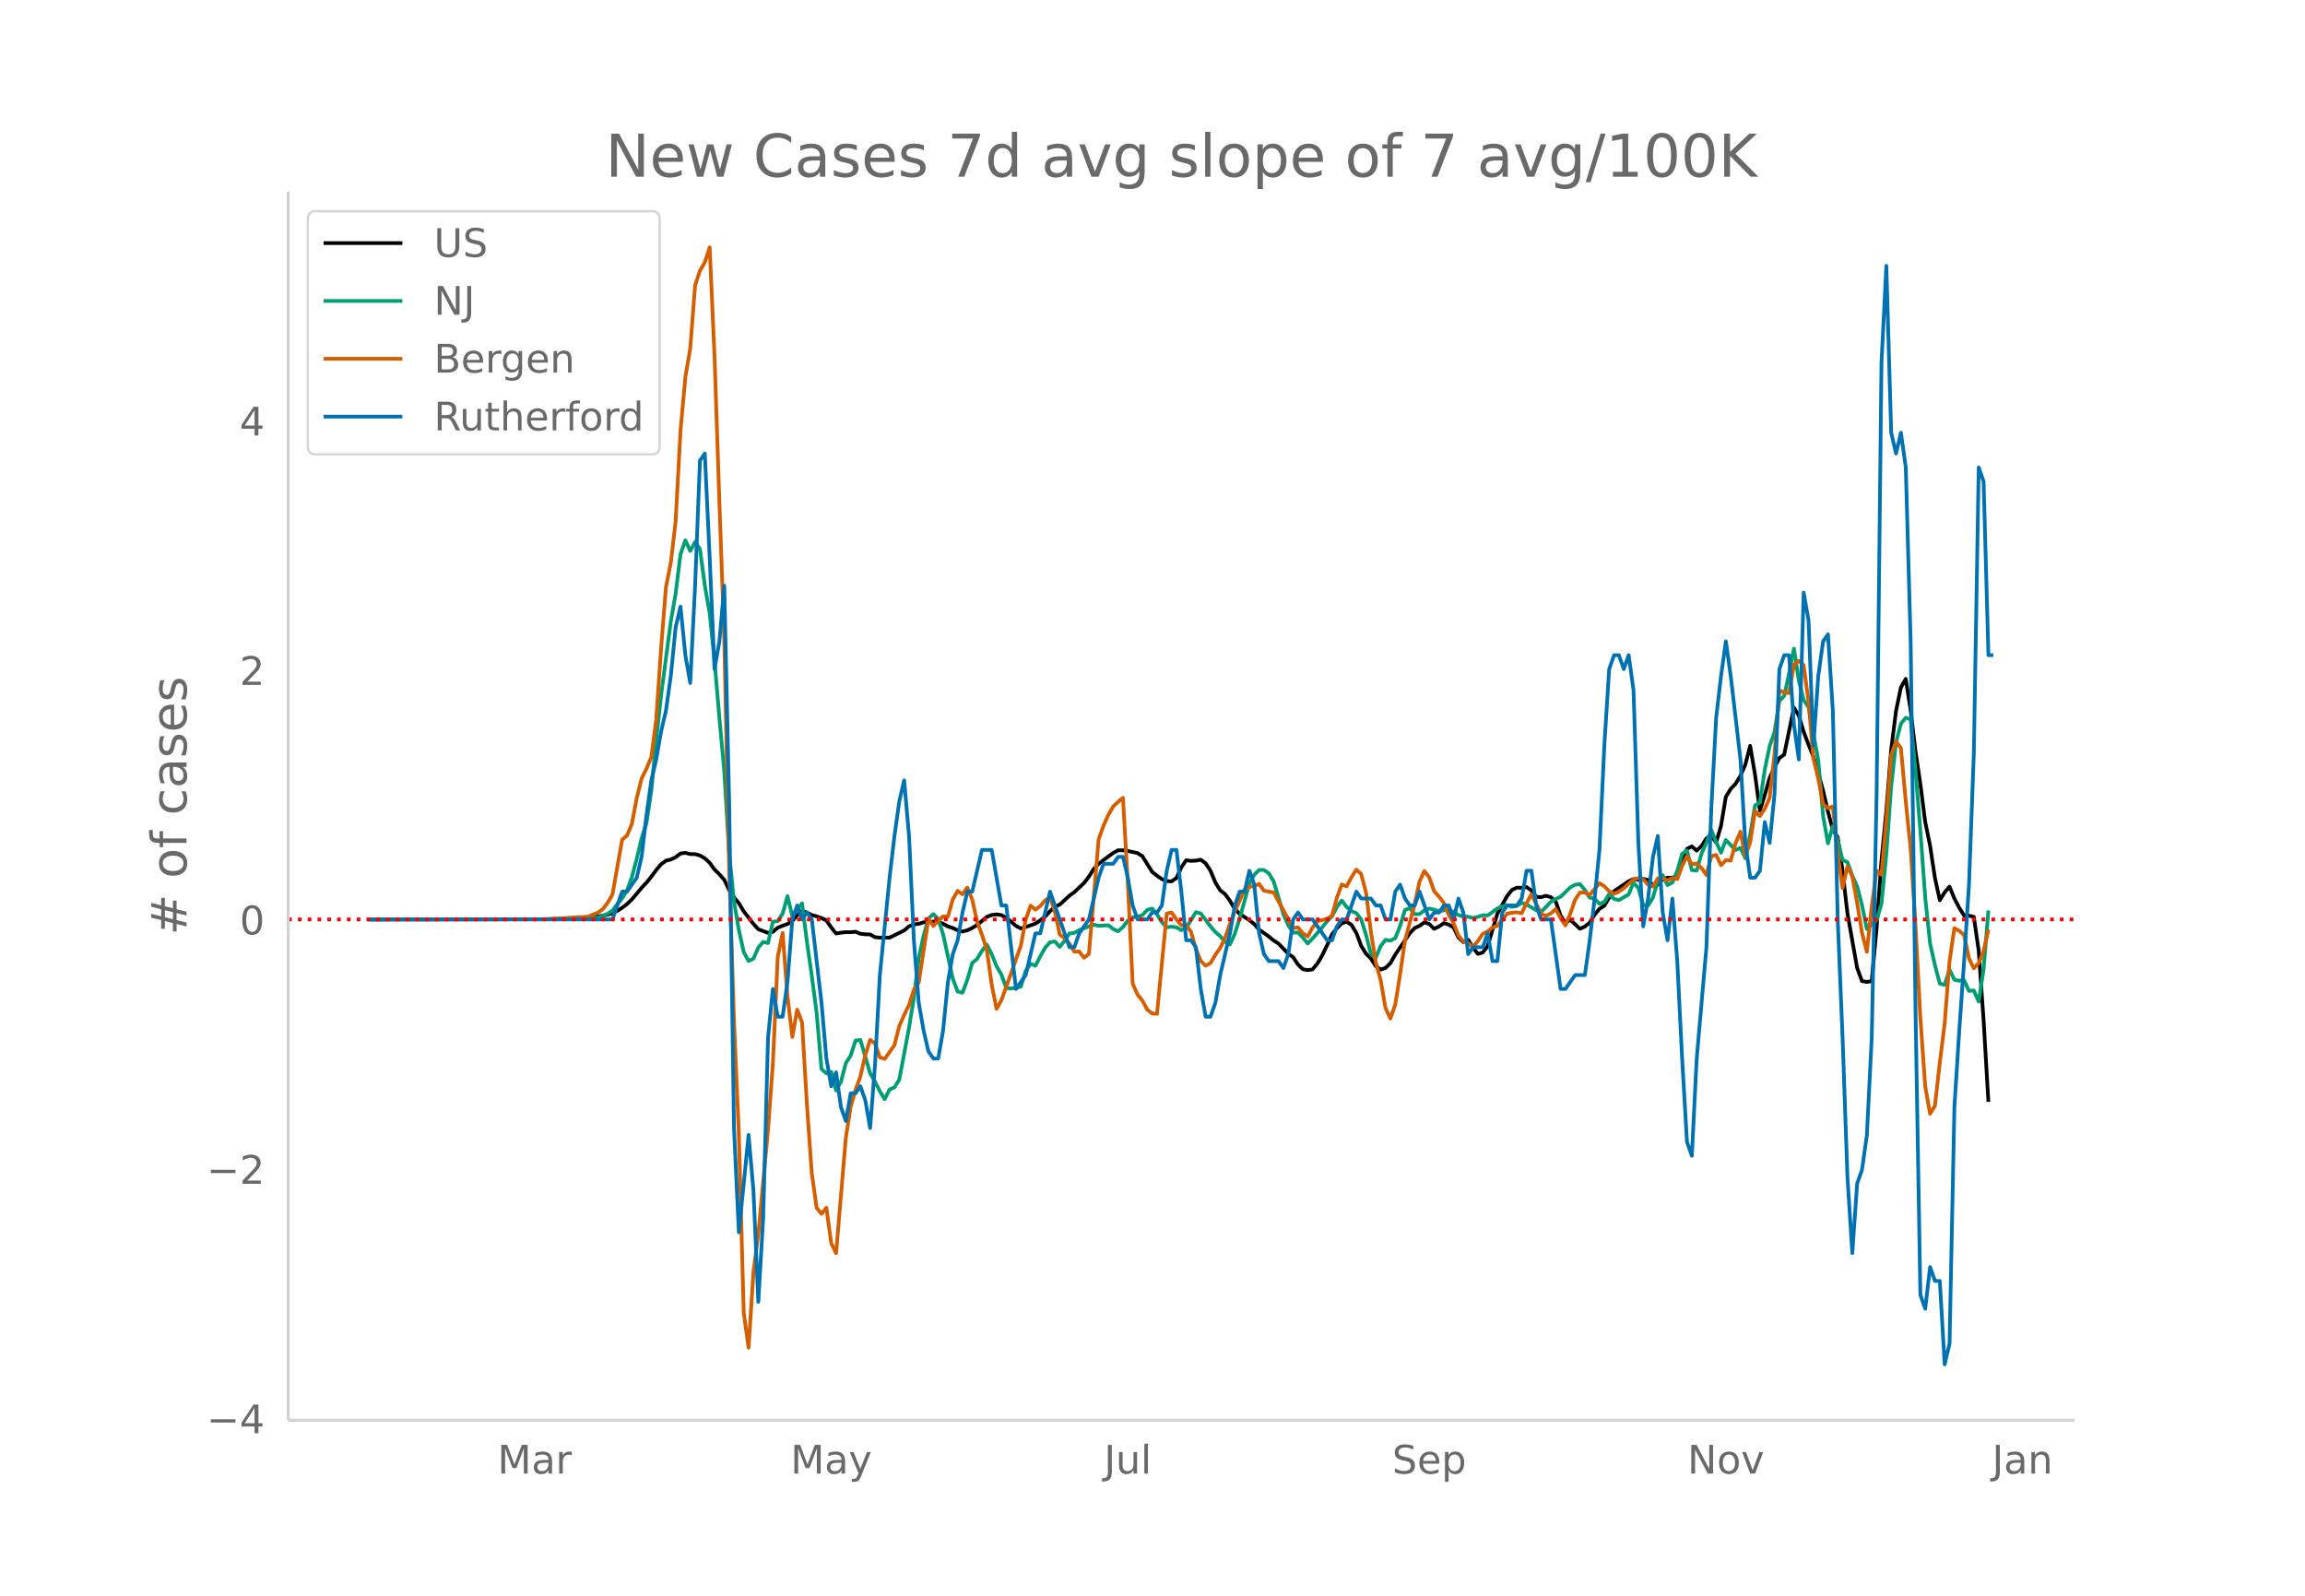 <svg height="864" viewBox="0 0 936 648" width="1248" xmlns="http://www.w3.org/2000/svg" xmlns:xlink="http://www.w3.org/1999/xlink"><defs><style>*{stroke-linecap:butt;stroke-linejoin:round}</style></defs><g id="figure_1"><path d="M0 648h936V0H0z" fill="#fff" id="patch_1"/><g id="axes_1"><path d="M117 576.72h725.4V77.76H117z" fill="none" id="patch_2"/><path clip-path="url(#p36a431fc0c)" d="M149.973 373.345l73.053-.081 9.872-.246 3.949-.19 3.949-.384 3.949-.618 1.974-.403 1.974-.63 1.975-.94 1.974-1.237 1.975-1.513 1.974-1.868 3.949-4.708 1.974-2.105 1.975-2.44 1.974-2.684 1.975-2.326 1.974-1.477 1.974-.473 1.975-.924 1.974-1.527 1.975-.256 1.974.507 1.975-.005 1.974.581 1.974 1.127 1.975 1.82 1.974 2.753 1.975 1.925 1.974 2.257 1.974 4.11 1.975 2.989 1.974 2.357 1.975 3.337 3.948 5.086 1.975 2.176 3.949 1.482 1.974-.439 1.975-1.667 1.974-.806 1.974-.68 1.975-1.224 1.974-2.357 1.975-1.828 1.974.766 1.974.999 1.975.507 1.974.716 1.975.942 1.974 2.84 1.975 2.468 1.974-.331 1.974-.218 1.975.018 1.974-.164 1.975.799 1.974.233 1.974.068 1.975 1.119 1.974.165 3.95.008 5.922-2.926 1.975-1.668 1.974-.766 1.975-.247 1.974-.615 3.949-.267 1.974.037 1.975.82 1.974 1.082 1.975.637 1.974.918 1.974.509 1.975-.49 1.974-.971 1.975-1.187 3.948-3.307 1.975-.751 1.974-.267 1.975.308 1.974 1.109 1.974 1.556 1.975 1.721 1.974 1.013 1.975-.569 3.949-1.357 1.974-1.357 1.974-1.525 1.975-2.159 1.974-1.803 1.975-.908 3.948-3.614 1.975-1.434 3.949-3.715 1.974-2.596 1.975-3.09 1.974-2.1 3.949-2.983 1.974-1.414 1.975-1.109 1.974.01 1.974.27 3.95.865 1.974 1.262 3.949 6.369 1.974 1.565 1.974 1.37 1.975.813 1.974.118 1.975-1.362 1.974-4.307 1.974-2.908 1.975.241 1.974-.097 1.975-.37 1.974 1.45 1.974 3.011 1.975 4.766 1.974 3.198 1.975 1.541 1.974 2.666 1.975 3.337 1.974 1.998 3.949 2.579 1.974 1.587 1.975 2.216 3.948 2.835 1.975 1.63 1.974 1.255 3.95 4.117 1.974 1.404 1.974 2.966 1.974 1.904 1.975.373 1.974-.296 1.975-2.397 1.974-3.364 1.974-4.08 1.975-4.376 1.974-2.486 1.975-2.005 1.974-.636 1.975 1.256 1.974 3.289 1.974 5.24 1.975 3.187 1.974 1.965 1.975 3.081 1.974 1.394 1.974-.677 1.975-1.907 1.974-3.467 5.923-8.707 1.975-2.1 1.974-.899 1.975-1.413 1.974.67 1.975 1.963 1.974-.958 1.974-1.36 1.975.59 1.974 1.17 1.975 4.106 1.974 1.826 1.974-.921 1.975 3.189 1.974 2.531 1.975-.558 1.974-2.576 3.949-13.132 3.949-7.191 1.974-2.512 1.975-.93 1.974.057 1.974-.308 1.975 1.39 1.974 2.609 1.975.101 1.974-.535 1.975.54 1.974 1.733 1.974 5.663 1.975 3.163 1.974-1.368 3.949 3.672 1.974-.919 1.975-1.567 1.974-3.231 1.975-2.387 1.974-1.301 1.975-3.276 1.974-2.576 5.923-4.029 1.975-.913 1.974.312 1.974-.383 1.975.432 1.974 2.224 1.975-.285 1.974-2.28 1.974-.57 1.975-.007 1.974-.677 1.975-4.5 1.974-6.52 1.975-1.024 1.974 1.717 1.974-1.837 1.975-3.119 1.974-1.113 1.975 2.752 1.974-6.682 1.974-11.842 1.975-3.211 1.974-2.09 1.975-3.213 1.974-4.547 1.975-7.649 1.974 11.714 1.974 14.601 1.975-6.33 1.974-6.928 1.975-4.353 1.974-3.704 1.974-1.444 3.95-19.026 1.974 3.177 1.974 6.595 1.975 5.205 1.974 4.837 1.974 6.532 1.975 7.322 1.974 8.536 1.975 7.382 1.974 2.961 1.974 13.645 1.975 17.2 3.949 22.249 1.974 5.38 1.974.31 1.975-.29 1.974-21.53 1.975-27.322 1.974-20.13 1.975-25.065 1.974-15.686 1.974-9.545 1.975-3.473 1.974 12.697 1.975 16.69 1.974 13.24 1.974 15.437 1.975 9.63 1.974 13.077 1.975 9.097 1.974-3.205 1.975-2.314 1.974 4.828 1.974 3.755 1.975 3.18 1.974.05 1.975.443 1.974 13.71 1.974 28.02 1.975 33.421h0" fill="none" stroke="#000" stroke-linecap="round" stroke-width="1.5" id="line2d_1"/><path clip-path="url(#p36a431fc0c)" d="M149.973 373.344l80.95-.099 5.924-.203 5.923-.443 1.975-.663 1.974-.878 1.974-1.298 1.975-2.595 1.974-2.397 1.975-3.188 1.974-5.428 1.975-7.378 1.974-8.331 1.974-6.243 1.975-13.184 1.974-20.497 1.975-18.024 3.948-30.062 1.975-11.386 1.974-16.011 1.975-5.627 1.974 4.323 1.975-3.624 1.974 2.839 1.974 14.784 1.975 11.333 1.974 19.392 1.975 23.133 1.974 21.561 1.974 33.14 1.975 19.764 1.974 11.56 1.975 8.949 1.974 3.66 1.974-.96 1.975-4.51 1.974-2.263 1.975.466 1.974-8.646 1.975-.285 1.974-2.99 1.974-7.14 1.975 8.1 3.949-5.167 1.974 15.557 1.974 13.848 1.975 15.103 1.974 22.778 1.975 1.74 1.974-.582 1.975 7.54 1.974-3.537 1.974-7.558 1.975-3.072 1.974-6.12 1.975-.25 3.948 13.579 1.975 3.368 1.974 3.893 1.975 3.205 1.974-3.915 1.975-.832 1.974-3.2 3.949-20.998 1.974-12.252 1.975-16.006 1.974-9.187 1.974-6.947 1.975-1.815 1.974 2.007 1.975 6.121 3.949 18.071 1.974 5.271 1.974.46 1.975-5.318 1.974-6.749 1.975-1.652 1.974-3.252 1.974-2.549 1.975 3.828 1.974 4.91 1.975 3.44 1.974 5.463 1.974.163 1.975-.245 1.974-.494 1.975-6.406 1.974-2.897 1.975.837 1.974-3.851 1.974-3.491 1.975-2.217 1.974-.302 1.975 2.176 1.974-2.473 1.974-2.979 1.975-.233 1.974-1.1 3.95-1.512 1.974-.698 1.974.442 3.949-.204 1.974 1.542 1.975.896 1.974-1.757 1.974-2.595 1.975-1.297 1.974-.291 1.975-.64 1.974-2.1 1.975-.57 1.974 2.367 1.974 3.224 1.975 2.018 1.974-.244 1.975.303 1.974 1.128 1.974-.872 3.95-6.44 1.974.529 3.948 5.213 1.975 2.32 1.974 1.66 1.975 2.338 1.974 1.041 1.975-4.322 1.974-6.19 3.949-14.214 1.974-3.509 1.975-2.013 1.974.006 1.974 1.356 1.975 3.316 3.949 13.312 1.974 4.485 1.975 2.985 1.974-.07 1.974 2.06 1.975 2.438 1.974-2.037 3.949-4.538 1.974-2.53 1.975-1.932 1.974-3.794 1.975-2.624 1.974 2.578 1.975 1.71 1.974.82 1.974 2.566 1.975 6.272 1.974 7.727 1.975 1.507 1.974-4.696 1.974-2.53 1.975.331 1.974-1.012 1.975-4.963 1.974-6.464 1.974-.797 1.975 2.461 1.974.006 1.975-1.56 1.974-.703 1.975.419 1.974.657 1.974-.401 1.975-.192 1.974.896 1.975 1.291 1.974.483 1.974.157 1.975.53 1.974-.477 1.975-.664 1.974.088 1.975-1.344 1.974-1.507 1.974-.85 1.975-.506 1.974.722 1.975-.338 1.974-1.315 1.974.658 3.95 2.38 1.974.593 1.974-1.891 1.975-2.13 1.974-1.152 1.974-.866 3.95-3.858 1.974-1.082 1.974-.227 1.974 2.38 1.975 3.095 1.974.419 1.975 2.123 1.974-.733 1.975-3.299 1.974 2.02 1.974.482 3.95-2.298 1.974-4.77 1.974 2.193 1.974 6.929 1.975.157 1.974-3.211 1.975-6.773 1.974-2.362 1.974 4.055 1.975-1.047 1.974-4.7 1.975-6.954 1.974-1.367 1.975 7.965 1.974.233 1.974-7 1.975-4.31 1.974-5.196 1.975 4.8 1.974 4.427 1.974-5.166 3.95 4.061 1.974-.896 1.974 4.2 1.975-9.535 1.974-11.875 1.974-1.129 1.975-13.416 1.974-9.513 1.975-5.725 1.974-12.613 1.974-2.112 1.975-9.117 1.974-10.042 1.975 12.968 1.974 7.884 1.975 2.868 3.948 21.452 1.975 22.865 1.974 11.019 1.975-6.988 1.974 5.696 1.974 8.024 1.975.93 1.974 5.487 1.975 4.317 1.974 7.633 1.974 9.722 1.975-1.96 1.974-1.653 1.975-6.563 1.974-20.293 1.975-27.397 1.974-17.943 1.974-7.581 1.975-2.444 1.974.652 1.975 20.794 1.974 24.36 1.974 27.188 1.975 18.647 1.974 8.831 1.975 7.477 1.974.564 1.975-6.208 1.974 4.108 1.974.395 1.975-.203 1.974 4.334 1.975-.163 1.974 4.51 1.974-12.987 1.975-24.034h0" fill="none" stroke="#009e73" stroke-linecap="round" stroke-width="1.5" id="line2d_2"/><path clip-path="url(#p36a431fc0c)" d="M149.973 373.344l71.079-.055 17.77-1.054 1.974-.886 1.974-.721 1.975-1.441 1.974-2.55 1.974-3.382 3.95-22.285 1.974-1.663 1.974-4.767 1.975-10.477 1.974-7.927 1.974-3.992 1.975-4.711 1.974-15.19 1.975-28.825 1.974-24.89 1.974-9.979 1.975-16.852 1.974-36.808 1.975-21.786 1.974-11.586 1.975-25.61 1.974-5.988 1.974-3.381 1.975-6.098 1.974 44.458 1.975 59.038 1.974 55.657 1.974 92.63 1.975 62.198 1.974 46.01 1.975 72.62 1.974 14.191 1.974-30.655 1.975-15.466 3.949-42.241 1.974-27.163 1.975-43.184 1.974-9.7 1.974 25.665 1.975 16.575 1.974-11.087 1.975 5.211 1.974 33.261 1.974 28.05 1.975 13.97 1.974 2.438 1.975-2.494 1.974 14.413 1.975 4.047 3.948-46.787 1.975-12.695 1.974-6.874 1.975-5.432 1.974-8.648 1.974-6.209 1.975 1.442 1.974 5.654 1.975.665 3.949-5.599 1.974-7.76 1.974-4.49 1.975-4.047 1.974-6.209 1.975-2.938 3.948-25.833 1.975 2.883 1.974-2.162 1.975-1.718 1.974.055 1.975-6.985 1.974-3.437 1.974 1.386 1.975-2.716 1.974 4.823 1.975 8.98 1.974 5.322 1.974 6.153 1.975 14.08 1.974 9.868 1.975-3.493 3.948-11.031 3.95-11.142 1.974-10.588 1.974-5.655 1.975 1.608 1.974-1.441 1.974-2.329 1.975-1.22 1.974 5.766 1.975 9.368 1.974 1.442 1.974 2.273 1.975 3.215 1.974-.056 1.975 2.55 1.974-1.607 3.949-46.51 1.974-5.543 1.975-4.38 1.974-3.381 1.975-1.885 1.974-1.663 1.974 34.647 1.975 40.8 1.974 4.49 1.975 2.439 1.974 3.658 1.975 1.553 1.974.166 3.949-40.744 1.974-.444 1.975 2.883 1.974 2.328 1.974-.166 1.975 2.882 1.974 6.874 1.975 4.878 1.974 1.94 1.974-1.053 1.975-3.326 1.974-2.827 1.975-4.047 1.974-5.765 1.975-5.044 3.948-8.704 1.975-1.22 1.974-.387 1.975-.832 1.974 2.772 3.949.72 7.898 14.469 1.974-.333 1.974 2.44 1.975 1.275 1.974-3.66 1.975-2.55 3.948-.942 1.975-1.33 1.974-7.206 1.975-5.433 1.974.776 1.975-3.714 1.974-3.104 1.974 1.829 1.975 7.539 1.974 15.965 1.975 12.362 1.974 7.207 1.974 11.308 1.975 4.269 1.974-5.6 1.975-12.306 1.974-13.692 3.949-14.856 1.974-9.147 1.975-4.324 1.974 2.605 1.975 5.6 1.974 2.217 1.974 2.55 1.975 4.767 1.974 3.492 1.975 5.045 1.974 2.384 1.974.554 1.975 1.718 1.974-2.494 1.975-2.883 1.974-.998 1.975-1.607 1.974-.665 3.949-4.934 1.974-.388 1.975-.166 1.974.388 1.974-4.047 1.975-3.659 3.949 7.872 1.974.887 1.975-.998 1.974-1.774 1.974 3.659 1.975 2.993 1.974-4.767 1.975-5.654 1.974-2.938h1.974l1.975.997 3.949-4.767 1.974 1.22 1.975 1.995 1.974 1.053 1.974-.831 1.975-1.441 3.949-3.548 1.974-.554 1.974.498 1.975 2.162 1.974.776 1.975-3.326h1.974l1.974.832 1.975-.942 1.974.443 1.975-5.322 1.974-3.991 1.975 3.215 1.974-.222 1.974 1.774 1.975 2.883 1.974-7.595 1.975-.61 1.974 4.214 1.974-2.051 1.975.166 1.974-7.096 1.975-4.656 1.974 9.978 1.975-5.654 1.974-12.64 1.974 1.996 1.975-2.938 1.974-4.435 1.975-17.572 1.974-26.055 1.974.721 1.975.333 1.974-11.475 1.975-1.608 1.974 1.719 1.975 14.634 1.974 23.227 1.974 8.15 1.975 10.366 1.974 1.773 1.975-.72 1.974 18.903 1.974 14.191 1.975-8.758 1.974 3.935 1.975 10.81 1.974 12.196 1.974 7.705 1.975-18.293 1.974-14.69 1.975 1.663 1.974-21.897 1.975-26.72 1.974-5.487 1.974 2.716 1.975 21.564 1.974 19.291 1.975 30.822 1.974 37.75 1.974 27.884 1.975 11.198 1.974-3.27 1.975-17.352 1.974-16.02 1.975-25.278 1.974-13.471 1.974 1.053 1.975 1.774 1.974 9.369 1.975 4.102 1.974-2.107 1.974-4.823 1.975-8.814h0" fill="none" stroke="#d55e00" stroke-linecap="round" stroke-width="1.5" id="line2d_3"/><path clip-path="url(#p36a431fc0c)" d="M149.973 373.344h98.72l3.95-11.293h1.974l3.949-5.647 1.974-8.47 1.974-16.94 1.975-14.117 1.974-8.47 1.975-11.294 1.974-8.47 1.974-14.117 1.975-19.763 1.974-8.47 1.975 19.763 1.974 11.294 1.975-39.528 1.974-50.82 1.974-2.824 1.975 42.35 1.974 45.175 1.975-11.294 1.974-22.587 1.974 87.525 1.975 132.698 1.974 42.35 3.95-39.526 1.973 22.587 1.975 45.174 1.974-33.88 1.975-73.408 1.974-19.764 1.975 11.293h1.974l1.974-14.116 1.975-25.41 1.974-5.648 1.975 5.647 1.974-2.823 1.974 2.823 3.95 33.88 1.974 22.588 1.974 11.293 1.975-5.647 1.974 14.117 1.974 5.647 1.975-11.294h1.974l1.975-2.823 1.974 5.647 1.974 11.293 1.975-25.41 1.974-36.704 3.95-39.527 1.974-16.94 1.974-14.117 1.974-8.47 1.975 22.587 1.974 42.35 1.975 25.41 1.974 11.294 1.974 8.47 1.975 2.824h1.974l1.975-11.294 1.974-19.763 1.975-11.294 1.974-5.647 1.974-11.293 1.975-8.47h1.974l3.949-16.94h3.949l3.949 22.586h1.974l3.949 33.88 3.949-5.646 3.949-16.94h1.974l3.949-16.94 7.897 22.587h1.975l1.974-5.647 3.95-5.647 3.948-16.94 1.974-5.647h3.95l1.974-2.823h1.974l1.974 8.47 1.975 11.293 1.974 5.647h3.95l1.974-2.823h1.974l1.974-2.824 1.975-14.116 1.974-8.47h1.975l1.974 16.94 1.974 19.763h1.975l1.974 2.824 1.975 16.94 1.974 11.293h1.974l1.975-5.646 1.974-11.294 3.95-16.94 1.974-11.294 1.974-5.646h1.974l1.975-8.47 1.974 5.646 1.975 19.764 1.974 8.47 1.974 2.823h3.95l1.974 2.824 1.974-5.647 1.975-14.117 1.974-2.823 1.974 2.823h3.95l5.922 8.47h1.975l1.974-5.646 1.975-2.824h1.974l3.949-11.293 1.974 2.823h3.95l1.974 2.823h1.974l1.974 5.647h1.975l1.974-11.293 1.975-2.824 1.974 5.647 1.974 2.823h1.975l1.974-5.646 3.95 11.293 1.974-2.823h1.974l1.974-2.824h1.975l1.974 5.647 1.975-8.47 1.974 5.647 1.974 16.94 1.975-2.823h3.949l1.974-5.647 1.975 11.293h1.974l1.974-19.763 1.975-2.824h3.949l1.974-2.823 1.974-11.293h1.975l1.974 14.116 1.975 5.647h3.949l3.948 28.234h1.975l3.949-5.647h3.948l1.975-14.117 1.974-16.94 1.975-19.764 1.974-42.35 1.975-31.057 1.974-5.647h1.974l1.975 5.647 1.974-5.647 1.975 14.117 1.974 62.114 1.974 33.88 1.975-11.293 1.974-16.94 1.975-8.47 1.974 31.057 1.974 11.293 1.975-16.94 1.974 25.41 1.975 39.528 1.974 33.88 1.975 5.647 1.974-39.527 3.949-45.174 1.974-56.468 1.975-36.704 1.974-16.94 1.974-14.117 1.975 14.117 3.949 33.88 1.974 33.881 1.975 14.117h1.974l1.974-2.823 1.975-19.764 1.974 8.47 1.975-19.764 1.974-50.82 1.974-5.647h1.975l1.974 28.234 1.975 14.117 1.974-67.761 1.975 11.293 1.974 50.82 1.974-28.233 1.975-14.117 1.974-2.823 1.975 31.057 1.974 84.701 1.974 47.998 1.975 56.467 1.974 31.057 1.975-28.234 1.974-5.646 1.974-14.117 1.975-39.527 1.974-98.819 1.975-175.049 1.974-39.527 1.975 67.761 1.974 8.47 1.974-8.47 1.975 14.117 1.974 70.584 1.975 149.639 1.974 115.758 1.974 5.647 1.975-16.94 1.974 5.647h1.975l1.974 33.88 1.975-8.47 1.974-95.995 1.974-31.057 1.975-28.234 1.974-31.057 1.975-53.644 1.974-115.758 1.974 5.647 1.975 70.584h1.974" fill="none" stroke="#0072b2" stroke-linecap="round" stroke-width="1.5" id="line2d_4"/><path clip-path="url(#p36a431fc0c)" d="M117 373.344h725.4" fill="none" stroke="red" stroke-dasharray="1.5,2.475" stroke-width="1.5" id="line2d_5"/><path d="M117 576.72V77.76" fill="none" stroke="#d3d3d3" stroke-linecap="square" stroke-width="1.25" id="patch_3"/><path d="M117 576.72h725.4" fill="none" stroke="#d3d3d3" stroke-linecap="square" stroke-width="1.25" id="patch_4"/><g id="matplotlib.axis_1"><g id="xtick_1"><g transform="matrix(.16 0 0 -.16 202.01 598.378)" fill="#696969" id="text_1"><defs><path d="M9.813 72.906h14.703l18.593-49.61 18.703 49.61h14.704V0H66.89v64.016l-18.797-50h-9.907l-18.796 50V0H9.813z" id="DejaVuSans-77"/><path d="M34.281 27.484q-10.89 0-15.093-2.484-4.204-2.484-4.204-8.5 0-4.781 3.157-7.594 3.156-2.797 8.562-2.797 7.485 0 12 5.297 4.516 5.297 4.516 14.078v2zm17.922 3.72V0H43.22v8.297Q40.14 3.328 35.547.953q-4.594-2.375-11.234-2.375-8.391 0-13.36 4.719Q6 8.016 6 15.922q0 9.219 6.172 13.906 6.187 4.688 18.437 4.688h12.61v.89q0 6.203-4.078 9.594-4.078 3.39-11.453 3.39-4.688 0-9.141-1.124-4.438-1.125-8.531-3.375v8.312q4.921 1.906 9.562 2.844 4.64.953 9.031.953 11.875 0 17.735-6.156 5.86-6.14 5.86-18.64z" id="DejaVuSans-97"/><path d="M41.11 46.297q-1.516.875-3.297 1.281Q36.03 48 33.89 48q-7.625 0-11.703-4.953-4.079-4.953-4.079-14.234V0H9.08v54.688h9.03v-8.5q2.844 4.984 7.375 7.39Q30.031 56 36.531 56q.922 0 2.047-.125 1.125-.11 2.484-.36z" id="DejaVuSans-114"/></defs><use xlink:href="#DejaVuSans-77"/><use x="86.279" xlink:href="#DejaVuSans-97"/><use x="147.559" xlink:href="#DejaVuSans-114"/></g></g><g id="xtick_2"><g transform="matrix(.16 0 0 -.16 321.002 598.378)" fill="#696969" id="text_2"><defs><path d="M32.172-5.078q-3.797-9.766-7.422-12.735-3.61-2.984-9.656-2.984H7.906v7.516h5.282q3.703 0 5.75 1.765Q21-9.766 23.483-3.219l1.61 4.094-22.11 53.813H12.5l17.094-42.766 17.093 42.766h9.516z" id="DejaVuSans-121"/></defs><use xlink:href="#DejaVuSans-77"/><use x="86.279" xlink:href="#DejaVuSans-97"/><use x="147.559" xlink:href="#DejaVuSans-121"/></g></g><g id="xtick_3"><g transform="matrix(.16 0 0 -.16 448.329 598.378)" fill="#696969" id="text_3"><defs><path d="M9.813 72.906h9.859V5.078q0-13.187-5-19.14-5-5.954-16.094-5.954h-3.75v8.297h3.078q6.531 0 9.219 3.672Q9.813-4.39 9.813 5.078z" id="DejaVuSans-74"/><path d="M8.5 21.578v33.11h8.984V21.922q0-7.766 3.016-11.656 3.031-3.875 9.094-3.875 7.265 0 11.484 4.64 4.234 4.64 4.234 12.656v31h8.985V0h-8.984v8.406Q42.047 3.422 37.718 1q-4.313-2.422-10.032-2.422-9.421 0-14.312 5.86Q8.5 10.296 8.5 21.578zM31.11 56z" id="DejaVuSans-117"/><path d="M9.422 75.984h8.984V0H9.422z" id="DejaVuSans-108"/></defs><use xlink:href="#DejaVuSans-74"/><use x="29.492" xlink:href="#DejaVuSans-117"/><use x="92.871" xlink:href="#DejaVuSans-108"/></g></g><g id="xtick_4"><g transform="matrix(.16 0 0 -.16 565.315 598.378)" fill="#696969" id="text_4"><defs><path d="M53.516 70.516V60.89q-5.61 2.687-10.594 4-4.984 1.328-9.625 1.328-8.047 0-12.422-3.125t-4.375-8.89q0-4.845 2.906-7.313 2.907-2.453 11.016-3.97l5.953-1.218q11.031-2.11 16.281-7.406 5.25-5.297 5.25-14.172 0-10.61-7.11-16.078-7.093-5.469-20.812-5.469-5.172 0-11.015 1.172Q13.14.922 6.89 3.219v10.156q6-3.36 11.765-5.078 5.766-1.703 11.328-1.703 8.438 0 13.032 3.312 4.593 3.328 4.593 9.485 0 5.359-3.297 8.39-3.296 3.032-10.812 4.547L27.484 33.5q-11.03 2.188-15.968 6.875-4.922 4.688-4.922 13.047 0 9.672 6.812 15.234 6.813 5.563 18.766 5.563 5.14 0 10.453-.938 5.328-.922 10.89-2.765z" id="DejaVuSans-83"/><path d="M56.203 29.594v-4.39H14.891q.593-9.282 5.593-14.142 5-4.859 13.938-4.859 5.172 0 10.031 1.266 4.86 1.265 9.656 3.812v-8.5Q49.266.734 44.187-.344 39.11-1.422 33.892-1.422q-13.094 0-20.735 7.61-7.64 7.625-7.64 20.625 0 13.421 7.25 21.296Q20.016 56 32.328 56q11.031 0 17.453-7.11 6.422-7.093 6.422-19.296zm-8.984 2.64q-.094 7.36-4.125 11.75-4.032 4.407-10.672 4.407-7.516 0-12.031-4.25-4.516-4.25-5.203-11.97z" id="DejaVuSans-101"/><path d="M18.11 8.203v-29H9.077v75.484h9.031v-8.296q2.844 4.875 7.157 7.234Q29.594 56 35.594 56q9.968 0 16.187-7.906 6.235-7.907 6.235-20.797T51.78 6.484q-6.218-7.906-16.187-7.906-6 0-10.328 2.375-4.313 2.375-7.157 7.25zm30.578 19.094q0 9.906-4.079 15.547-4.078 5.64-11.203 5.64-7.14 0-11.218-5.64-4.079-5.64-4.079-15.547 0-9.906 4.078-15.547 4.079-5.64 11.22-5.64 7.124 0 11.202 5.64t4.078 15.547z" id="DejaVuSans-112"/></defs><use xlink:href="#DejaVuSans-83"/><use x="63.477" xlink:href="#DejaVuSans-101"/><use x="125" xlink:href="#DejaVuSans-112"/></g></g><g id="xtick_5"><g transform="matrix(.16 0 0 -.16 685.22 598.378)" fill="#696969" id="text_5"><defs><path d="M9.813 72.906h13.28l32.329-60.984v60.984h9.562V0h-13.28L19.39 60.984V0H9.813z" id="DejaVuSans-78"/><path d="M30.61 48.39q-7.22 0-11.422-5.64-4.204-5.64-4.204-15.453 0-9.813 4.172-15.453 4.188-5.64 11.453-5.64 7.188 0 11.375 5.655 4.203 5.672 4.203 15.438 0 9.719-4.203 15.406-4.187 5.688-11.375 5.688zm0 7.61q11.718 0 18.406-7.625 6.703-7.61 6.703-21.078 0-13.422-6.703-21.078-6.688-7.64-18.407-7.64-11.765 0-18.437 7.64-6.656 7.656-6.656 21.078 0 13.469 6.656 21.078Q18.844 56 30.609 56z" id="DejaVuSans-111"/><path d="M2.984 54.688H12.5L29.594 8.797l17.093 45.89h9.516L35.687 0H23.485z" id="DejaVuSans-118"/></defs><use xlink:href="#DejaVuSans-78"/><use x="74.805" xlink:href="#DejaVuSans-111"/><use x="135.986" xlink:href="#DejaVuSans-118"/></g></g><g id="xtick_6"><g transform="matrix(.16 0 0 -.16 808.941 598.378)" fill="#696969" id="text_6"><defs><path d="M54.89 33.016V0h-8.984v32.719q0 7.765-3.031 11.61-3.031 3.858-9.078 3.858-7.281 0-11.484-4.64-4.204-4.625-4.204-12.64V0H9.08v54.688h9.03v-8.5q3.235 4.937 7.594 7.374Q30.078 56 35.797 56q9.422 0 14.25-5.828 4.844-5.828 4.844-17.156z" id="DejaVuSans-110"/></defs><use xlink:href="#DejaVuSans-74"/><use x="29.492" xlink:href="#DejaVuSans-97"/><use x="90.771" xlink:href="#DejaVuSans-110"/></g></g></g><g id="matplotlib.axis_2"><g id="ytick_1"><g transform="matrix(.16 0 0 -.16 83.912 581.994)" fill="#696969" id="text_7"><defs><path d="M10.594 35.5h62.593v-8.297H10.594z" id="DejaVuSans-8722"/><path d="M37.797 64.313L12.89 25.39h24.906zm-2.594 8.593H47.61V25.391h10.407v-8.203H47.609V0h-9.812v17.188H4.89v9.515z" id="DejaVuSans-52"/></defs><use xlink:href="#DejaVuSans-8722"/><use x="83.789" xlink:href="#DejaVuSans-52"/></g></g><g id="ytick_2"><g transform="matrix(.16 0 0 -.16 83.912 480.708)" fill="#696969" id="text_8"><defs><path d="M19.188 8.297h34.421V0H7.33v8.297q5.609 5.812 15.296 15.594 9.703 9.797 12.188 12.64 4.734 5.313 6.609 9 1.89 3.688 1.89 7.25 0 5.813-4.078 9.469-4.078 3.672-10.625 3.672-4.64 0-9.797-1.61-5.14-1.609-11-4.89v9.969Q13.767 71.78 18.938 73q5.188 1.219 9.485 1.219 11.328 0 18.062-5.672 6.735-5.656 6.735-15.125 0-4.5-1.688-8.531-1.672-4.016-6.125-9.485-1.218-1.422-7.765-8.187-6.532-6.766-18.453-18.922z" id="DejaVuSans-50"/></defs><use xlink:href="#DejaVuSans-8722"/><use x="83.789" xlink:href="#DejaVuSans-50"/></g></g><g id="ytick_3"><g transform="matrix(.16 0 0 -.16 97.32 379.423)" fill="#696969" id="text_9"><defs><path d="M31.781 66.406q-7.61 0-11.453-7.5Q16.5 51.422 16.5 36.375q0-14.984 3.828-22.484 3.844-7.5 11.453-7.5 7.672 0 11.5 7.5 3.844 7.5 3.844 22.484 0 15.047-3.844 22.531-3.828 7.5-11.5 7.5zm0 7.813q12.266 0 18.735-9.703 6.468-9.688 6.468-28.141 0-18.406-6.468-28.11-6.47-9.687-18.735-9.687-12.25 0-18.718 9.688-6.47 9.703-6.47 28.109 0 18.453 6.47 28.14Q19.53 74.22 31.78 74.22z" id="DejaVuSans-48"/></defs><use xlink:href="#DejaVuSans-48"/></g></g><g id="ytick_4"><use xlink:href="#DejaVuSans-50" transform="matrix(.16 0 0 -.16 97.32 278.138)" fill="#696969" id="text_10"/></g><g id="ytick_5"><use xlink:href="#DejaVuSans-52" transform="matrix(.16 0 0 -.16 97.32 176.852)" fill="#696969" id="text_11"/></g><g transform="matrix(0 -.2 -.2 0 75.753 379.813)" fill="#696969" id="text_12"><defs><path d="M51.125 44H36.922l-4.11-16.313h14.313zm-7.328 27.781l-5.078-20.265h14.265L58.11 71.78h7.813L60.89 51.516h15.234V44h-17.14l-4-16.313h15.53V20.22H53.079L48 0h-7.813l5.032 20.219H30.906L25.875 0h-7.86l5.079 20.219H7.719v7.468h17.187L29 44H13.281v7.516h17.625l4.985 20.265z" id="DejaVuSans-35"/><path d="M37.11 75.984V68.5h-8.594q-4.828 0-6.72-1.953-1.874-1.953-1.874-7.031v-4.828h14.797v-6.985H19.922V0H10.89v47.703H2.297v6.984h8.594V58.5q0 9.125 4.25 13.297 4.25 4.187 13.468 4.187z" id="DejaVuSans-102"/><path d="M48.781 52.594v-8.407q-3.812 2.11-7.64 3.157-3.828 1.047-7.735 1.047-8.75 0-13.593-5.547-4.829-5.532-4.829-15.547 0-10.016 4.829-15.563 4.843-5.53 13.593-5.53 3.907 0 7.735 1.046 3.828 1.047 7.64 3.156V2.094Q45.016.344 40.984-.531q-4.015-.89-8.562-.89-12.36 0-19.64 7.765-7.266 7.765-7.266 20.953 0 13.375 7.343 21.031Q20.22 56 33.016 56q4.14 0 8.093-.86 3.953-.843 7.672-2.546z" id="DejaVuSans-99"/><path d="M44.281 53.078v-8.5q-3.797 1.953-7.906 2.922-4.094.984-8.5.984-6.688 0-10.031-2.047-3.344-2.046-3.344-6.156 0-3.125 2.39-4.906 2.391-1.781 9.626-3.39l3.078-.688q9.562-2.047 13.593-5.781 4.032-3.735 4.032-10.422 0-7.625-6.032-12.078-6.03-4.438-16.578-4.438-4.39 0-9.156.86Q10.688.296 5.422 2v9.281q4.984-2.594 9.812-3.89 4.829-1.282 9.579-1.282 6.343 0 9.75 2.172 3.421 2.172 3.421 6.125 0 3.656-2.468 5.61-2.453 1.953-10.813 3.765l-3.125.735q-8.344 1.75-12.062 5.39-3.704 3.64-3.704 9.985 0 7.718 5.47 11.906Q16.75 56 26.811 56q4.97 0 9.36-.734 4.406-.72 8.11-2.188z" id="DejaVuSans-115"/></defs><use xlink:href="#DejaVuSans-35"/><use x="83.789" xlink:href="#DejaVuSans-32"/><use x="115.576" xlink:href="#DejaVuSans-111"/><use x="176.758" xlink:href="#DejaVuSans-102"/><use x="211.963" xlink:href="#DejaVuSans-32"/><use x="243.75" xlink:href="#DejaVuSans-99"/><use x="298.73" xlink:href="#DejaVuSans-97"/><use x="360.01" xlink:href="#DejaVuSans-115"/><use x="412.109" xlink:href="#DejaVuSans-101"/><use x="473.633" xlink:href="#DejaVuSans-115"/></g></g><g transform="matrix(.24 0 0 -.24 245.86 71.76)" fill="#696969" id="text_13"><defs><path d="M4.203 54.688h8.985l11.234-42.672 11.172 42.672h10.593l11.235-42.672 11.187 42.672h8.985L63.28 0H52.688L40.922 44.828 29.109 0H18.5z" id="DejaVuSans-119"/><path d="M64.406 67.281v-10.39q-4.984 4.64-10.625 6.922-5.64 2.296-11.984 2.296-12.5 0-19.14-7.64-6.641-7.64-6.641-22.094 0-14.406 6.64-22.047 6.64-7.64 19.14-7.64 6.345 0 11.985 2.296 5.64 2.297 10.625 6.938V5.609Q59.234 2.094 53.437.33q-5.78-1.75-12.218-1.75-16.563 0-26.094 10.124-9.516 10.14-9.516 27.672 0 17.578 9.516 27.703 9.531 10.14 26.094 10.14 6.531 0 12.312-1.734 5.797-1.734 10.875-5.203z" id="DejaVuSans-67"/><path d="M8.203 72.906h46.875v-4.203L28.61 0H18.312L43.22 64.594H8.203z" id="DejaVuSans-55"/><path d="M45.406 46.39v29.594h8.985V0h-8.985v8.203Q42.578 3.328 38.25.953q-4.313-2.375-10.375-2.375-9.906 0-16.14 7.906-6.22 7.922-6.22 20.813 0 12.89 6.22 20.797Q17.968 56 27.874 56q6.063 0 10.375-2.375 4.328-2.36 7.156-7.234zm-30.61-19.093q0-9.906 4.079-15.547 4.078-5.64 11.203-5.64 7.125 0 11.219 5.64 4.11 5.64 4.11 15.547 0 9.906-4.11 15.547-4.094 5.64-11.219 5.64-7.125 0-11.203-5.64-4.078-5.64-4.078-15.547z" id="DejaVuSans-100"/><path d="M45.406 27.984q0 9.766-4.031 15.125-4.016 5.375-11.297 5.375-7.219 0-11.25-5.375-4.031-5.359-4.031-15.125 0-9.718 4.031-15.093t11.25-5.375q7.281 0 11.297 5.375 4.031 5.375 4.031 15.093zm8.985-21.203q0-13.953-6.203-20.765Q42-20.797 29.203-20.797q-4.734 0-8.937.703-4.203.703-8.157 2.172v8.735q3.954-2.141 7.813-3.157 3.86-1.031 7.86-1.031 8.843 0 13.234 4.61 4.39 4.609 4.39 13.937v4.453q-2.781-4.844-7.125-7.234Q33.938 0 27.875 0 17.828 0 11.672 7.656q-6.156 7.672-6.156 20.328 0 12.688 6.156 20.344Q17.828 56 27.875 56q6.063 0 10.406-2.39 4.344-2.391 7.125-7.22v8.297h8.985z" id="DejaVuSans-103"/><path d="M25.39 72.906h8.297L8.297-9.28H0z" id="DejaVuSans-47"/><path d="M12.406 8.297h16.11v55.625l-17.532-3.516v8.985l17.438 3.515h9.86V8.296H54.39V0H12.406z" id="DejaVuSans-49"/><path d="M9.813 72.906h9.859V42.094L52.39 72.906h12.703L28.906 38.922 67.672 0H54.688L19.672 35.11V0h-9.86z" id="DejaVuSans-75"/></defs><use xlink:href="#DejaVuSans-78"/><use x="74.805" xlink:href="#DejaVuSans-101"/><use x="136.328" xlink:href="#DejaVuSans-119"/><use x="218.115" xlink:href="#DejaVuSans-32"/><use x="249.902" xlink:href="#DejaVuSans-67"/><use x="319.727" xlink:href="#DejaVuSans-97"/><use x="381.006" xlink:href="#DejaVuSans-115"/><use x="433.105" xlink:href="#DejaVuSans-101"/><use x="494.629" xlink:href="#DejaVuSans-115"/><use x="546.729" xlink:href="#DejaVuSans-32"/><use x="578.516" xlink:href="#DejaVuSans-55"/><use x="642.139" xlink:href="#DejaVuSans-100"/><use x="705.615" xlink:href="#DejaVuSans-32"/><use x="737.402" xlink:href="#DejaVuSans-97"/><use x="798.682" xlink:href="#DejaVuSans-118"/><use x="857.861" xlink:href="#DejaVuSans-103"/><use x="921.338" xlink:href="#DejaVuSans-32"/><use x="953.125" xlink:href="#DejaVuSans-115"/><use x="1005.225" xlink:href="#DejaVuSans-108"/><use x="1033.008" xlink:href="#DejaVuSans-111"/><use x="1094.189" xlink:href="#DejaVuSans-112"/><use x="1157.666" xlink:href="#DejaVuSans-101"/><use x="1219.189" xlink:href="#DejaVuSans-32"/><use x="1250.977" xlink:href="#DejaVuSans-111"/><use x="1312.158" xlink:href="#DejaVuSans-102"/><use x="1347.363" xlink:href="#DejaVuSans-32"/><use x="1379.15" xlink:href="#DejaVuSans-55"/><use x="1442.773" xlink:href="#DejaVuSans-32"/><use x="1474.561" xlink:href="#DejaVuSans-97"/><use x="1535.84" xlink:href="#DejaVuSans-118"/><use x="1595.02" xlink:href="#DejaVuSans-103"/><use x="1658.496" xlink:href="#DejaVuSans-47"/><use x="1692.188" xlink:href="#DejaVuSans-49"/><use x="1755.811" xlink:href="#DejaVuSans-48"/><use x="1819.434" xlink:href="#DejaVuSans-48"/><use x="1883.057" xlink:href="#DejaVuSans-75"/></g><g id="legend_1"><path d="M128.2 184.5h136.45q3.2 0 3.2-3.2V88.96q0-3.2-3.2-3.2H128.2q-3.2 0-3.2 3.2v92.34q0 3.2 3.2 3.2z" fill="none" opacity=".8" stroke="#ccc" id="patch_5"/><path d="M131.4 98.718h32" fill="none" stroke="#000" stroke-linecap="round" stroke-width="1.5" id="line2d_6"/><g transform="matrix(.16 0 0 -.16 176.2 104.317)" fill="#696969" id="text_14"><defs><path d="M8.688 72.906h9.921V28.61q0-11.718 4.235-16.875 4.25-5.14 13.781-5.14 9.469 0 13.719 5.14 4.25 5.157 4.25 16.875v44.297H64.5V27.391q0-14.25-7.063-21.532-7.046-7.28-20.812-7.28-13.828 0-20.89 7.28-7.047 7.282-7.047 21.532z" id="DejaVuSans-85"/></defs><use xlink:href="#DejaVuSans-85"/><use x="73.193" xlink:href="#DejaVuSans-83"/></g><path d="M131.4 122.203h32" fill="none" stroke="#009e73" stroke-linecap="round" stroke-width="1.5" id="line2d_8"/><g transform="matrix(.16 0 0 -.16 176.2 127.802)" fill="#696969" id="text_15"><use xlink:href="#DejaVuSans-78"/><use x="74.805" xlink:href="#DejaVuSans-74"/></g><path d="M131.4 145.688h32" fill="none" stroke="#d55e00" stroke-linecap="round" stroke-width="1.5" id="line2d_10"/><g transform="matrix(.16 0 0 -.16 176.2 151.287)" fill="#696969" id="text_16"><defs><path d="M19.672 34.813V8.108H35.5q7.953 0 11.781 3.297 3.844 3.297 3.844 10.078 0 6.844-3.844 10.078-3.828 3.25-11.781 3.25zm0 29.984V42.828h14.61q7.218 0 10.75 2.703 3.546 2.719 3.546 8.282 0 5.515-3.547 8.25-3.531 2.734-10.75 2.734zm-9.86 8.11h25.204q11.28 0 17.375-4.688Q58.5 63.53 58.5 54.89q0-6.703-3.125-10.657-3.125-3.953-9.188-4.922 7.282-1.562 11.313-6.53 4.031-4.954 4.031-12.376 0-9.765-6.64-15.093Q48.25 0 35.984 0H9.812z" id="DejaVuSans-66"/></defs><use xlink:href="#DejaVuSans-66"/><use x="68.604" xlink:href="#DejaVuSans-101"/><use x="130.127" xlink:href="#DejaVuSans-114"/><use x="169.49" xlink:href="#DejaVuSans-103"/><use x="232.967" xlink:href="#DejaVuSans-101"/><use x="294.49" xlink:href="#DejaVuSans-110"/></g><path d="M131.4 169.173h32" fill="none" stroke="#0072b2" stroke-linecap="round" stroke-width="1.5" id="line2d_12"/><g transform="matrix(.16 0 0 -.16 176.2 174.773)" fill="#696969" id="text_17"><defs><path d="M44.39 34.188q3.172-1.079 6.172-4.594 3-3.516 6.032-9.672L66.609 0H56l-9.313 18.703q-3.624 7.328-7.015 9.719-3.39 2.39-9.25 2.39h-10.75V0h-9.86v72.906h22.266q12.5 0 18.656-5.234 6.157-5.219 6.157-15.766 0-6.89-3.203-11.437-3.204-4.532-9.297-6.282zM19.673 64.797V38.922h12.406q7.125 0 10.766 3.297 3.64 3.297 3.64 9.687 0 6.39-3.64 9.64-3.64 3.25-10.766 3.25z" id="DejaVuSans-82"/><path d="M18.313 70.219V54.688h18.5v-6.985h-18.5V18.016q0-6.688 1.828-8.594 1.828-1.906 7.453-1.906h9.218V0h-9.218q-10.407 0-14.36 3.875-3.953 3.89-3.953 14.14v29.688H2.687v6.984h6.594V70.22z" id="DejaVuSans-116"/><path d="M54.89 33.016V0h-8.984v32.719q0 7.765-3.031 11.61-3.031 3.858-9.078 3.858-7.281 0-11.484-4.64-4.204-4.625-4.204-12.64V0H9.08v75.984h9.03V46.188q3.235 4.937 7.594 7.374Q30.078 56 35.797 56q9.422 0 14.25-5.828 4.844-5.828 4.844-17.156z" id="DejaVuSans-104"/></defs><use xlink:href="#DejaVuSans-82"/><use x="64.982" xlink:href="#DejaVuSans-117"/><use x="128.361" xlink:href="#DejaVuSans-116"/><use x="167.57" xlink:href="#DejaVuSans-104"/><use x="230.949" xlink:href="#DejaVuSans-101"/><use x="292.473" xlink:href="#DejaVuSans-114"/><use x="333.586" xlink:href="#DejaVuSans-102"/><use x="368.791" xlink:href="#DejaVuSans-111"/><use x="429.973" xlink:href="#DejaVuSans-114"/><use x="469.336" xlink:href="#DejaVuSans-100"/></g></g></g></g><defs><clipPath id="p36a431fc0c"><path d="M117 77.76h725.4v498.96H117z"/></clipPath></defs></svg>